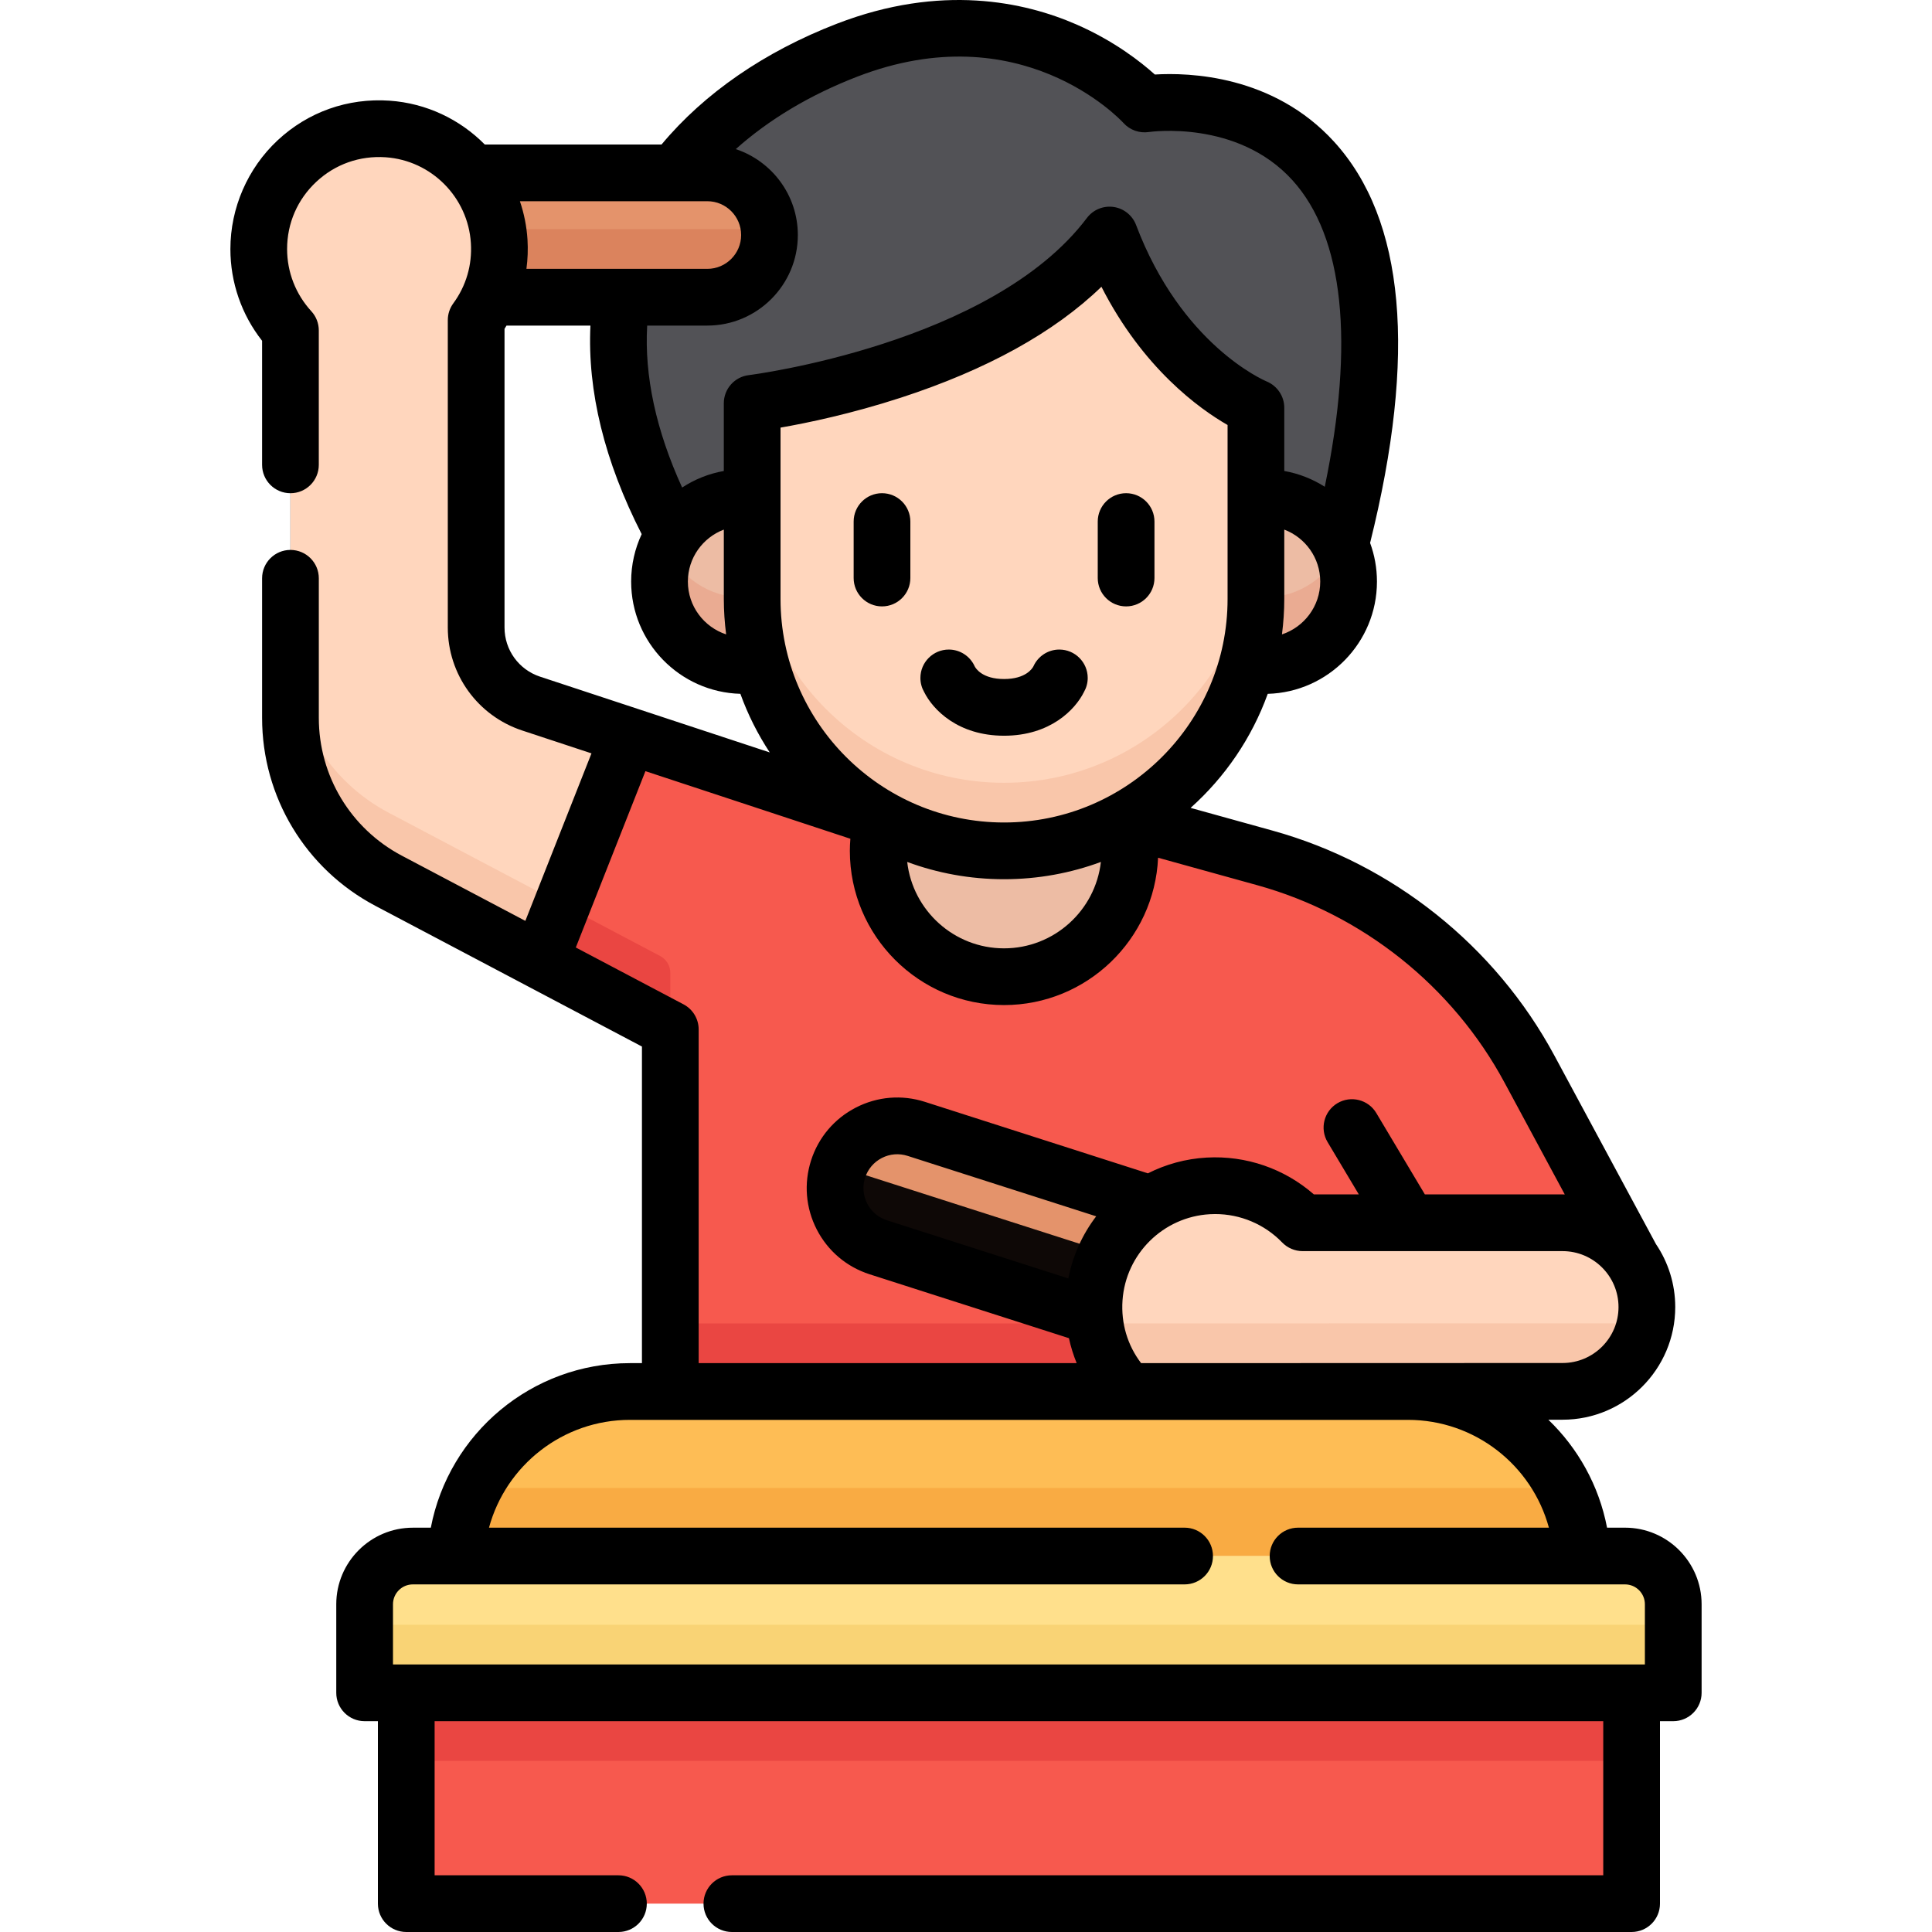 <svg width="100" height="100" viewBox="0 0 100 100" fill="none" xmlns="http://www.w3.org/2000/svg">
  <g clip-path="url(#clip0_75_5230)">
    <path d="M56.637 67.209C56.852 64.08 59.408 61.558 62.539 61.381C64.457 61.273 66.201 62.027 67.421 63.29H80.878C82.357 63.29 83.663 64.026 84.452 65.151L79.16 55.328C76.276 49.975 71.333 46.03 65.474 44.406L58.278 42.412H45.66L32.551 38.087L27.955 49.726L34.695 53.284V72.024H58.393C57.202 70.795 56.508 69.083 56.637 67.209Z" fill="#F7594E" />
    <path d="M34.173 49.485L29.106 46.811L27.955 49.726L34.695 53.283V50.351C34.695 49.988 34.494 49.655 34.173 49.485Z" fill="#EA4642" />
    <path d="M34.695 68.501V72.024H58.394C57.483 71.084 56.864 69.862 56.68 68.501H34.695Z" fill="#EA4642" />
    <path d="M69.373 28.216C75.929 2.699 59.241 5.384 59.241 5.384C59.241 5.384 53.388 -1.086 43.849 2.596C34.643 6.149 27.923 14.84 34.88 27.669L69.373 28.216Z" fill="#525256" />
    <path d="M81.889 80.54H23.592C23.864 75.76 27.819 72.024 32.607 72.024H72.874C77.662 72.024 81.617 75.76 81.889 80.54Z" fill="#FEBD55" />
    <path d="M24.53 77.017C23.995 78.086 23.664 79.276 23.592 80.54H81.889C81.817 79.276 81.485 78.086 80.951 77.017H24.53Z" fill="#F9AB43" />
    <path d="M86.606 87.619H18.873V83.036C18.873 81.657 19.991 80.54 21.369 80.54H84.11C85.489 80.54 86.606 81.657 86.606 83.036V87.619Z" fill="#FFE08C" />
    <path d="M18.873 84.097H86.606V87.619H18.873V84.097Z" fill="#F9D375" />
    <path d="M21.028 87.619H84.452V98.532H21.028V87.619Z" fill="#F7594E" />
    <path d="M21.028 87.619H84.452V91.142H21.028V87.619Z" fill="#EA4642" />
    <path d="M38.932 31.003V25.778C38.785 25.763 38.635 25.755 38.483 25.755C36.082 25.755 34.136 27.701 34.136 30.102C34.136 32.503 36.082 34.449 38.483 34.449C38.786 34.449 39.083 34.418 39.369 34.358C39.084 33.288 38.932 32.163 38.932 31.003Z" fill="#EDBCA4" />
    <path d="M65.456 25.755C65.304 25.755 65.154 25.762 65.006 25.778V31.003C65.006 32.163 64.854 33.287 64.569 34.358C64.856 34.417 65.152 34.449 65.456 34.449C67.857 34.449 69.803 32.502 69.803 30.102C69.803 27.701 67.856 25.755 65.456 25.755Z" fill="#EDBCA4" />
    <path d="M38.932 30.903C38.785 30.918 38.635 30.926 38.483 30.926C36.709 30.926 35.185 29.864 34.509 28.341C34.27 28.879 34.136 29.475 34.136 30.102C34.136 32.503 36.082 34.449 38.483 34.449C38.786 34.449 39.083 34.418 39.369 34.358C39.085 33.288 38.932 32.163 38.932 31.003V30.903Z" fill="#EAAB92" />
    <path d="M65.456 30.926C65.304 30.926 65.154 30.918 65.006 30.903V31.003C65.006 32.163 64.854 33.288 64.569 34.358C64.856 34.418 65.152 34.449 65.456 34.449C67.857 34.449 69.803 32.503 69.803 30.102C69.803 29.475 69.669 28.879 69.43 28.341C68.754 29.864 67.229 30.926 65.456 30.926Z" fill="#EAAB92" />
    <path d="M57.43 12.166C52.068 19.283 38.933 20.875 38.933 20.875V31.003C38.933 38.203 44.77 44.04 51.97 44.04C59.17 44.04 65.007 38.203 65.007 31.003V21.102C65.007 21.102 60.054 19.099 57.43 12.166Z" fill="#FFD6BD" />
    <path d="M51.97 40.517C44.77 40.517 38.933 34.68 38.933 27.48V31.003C38.933 38.203 44.77 44.04 51.97 44.04C59.17 44.04 65.007 38.203 65.007 31.003V27.48C65.007 34.68 59.17 40.517 51.97 40.517Z" fill="#F9C6AA" />
    <path d="M51.969 44.04C49.68 44.04 47.53 43.448 45.66 42.412C45.526 42.932 45.455 43.477 45.455 44.04C45.455 47.637 48.371 50.554 51.969 50.554C55.567 50.554 58.483 47.637 58.483 44.04C58.483 43.478 58.412 42.932 58.278 42.412C56.408 43.448 54.258 44.04 51.969 44.04Z" fill="#EDBCA4" />
    <path d="M36.611 15.384H23.386C21.609 15.384 20.168 13.943 20.168 12.166C20.168 10.388 21.609 8.947 23.386 8.947H36.611C38.389 8.947 39.829 10.388 39.829 12.166C39.829 13.943 38.389 15.384 36.611 15.384Z" fill="#E4936B" />
    <path d="M20.183 11.861C20.174 11.961 20.168 12.063 20.168 12.166C20.168 13.943 21.609 15.384 23.386 15.384H36.611C38.389 15.384 39.829 13.943 39.829 12.166C39.829 12.063 39.823 11.961 39.814 11.861H20.183Z" fill="#DB835D" />
    <path d="M58.055 68.596L45.461 64.559C43.769 64.017 42.836 62.205 43.379 60.512C43.922 58.82 45.734 57.887 47.426 58.43L60.02 62.467C61.713 63.009 62.645 64.821 62.102 66.514C61.559 68.207 59.748 69.139 58.055 68.596Z" fill="#E4936B" />
    <path d="M43.427 60.385C43.411 60.427 43.393 60.468 43.379 60.512C42.837 62.205 43.769 64.017 45.461 64.559L58.055 68.596C59.748 69.139 61.559 68.206 62.102 66.514C62.116 66.47 62.125 66.426 62.137 66.382L43.427 60.385Z" fill="#0E0806" />
    <path d="M32.551 38.087L27.493 36.418C25.794 35.858 24.646 34.27 24.646 32.481V16.569C25.474 15.44 25.932 14.022 25.838 12.494C25.647 9.402 23.15 6.887 20.06 6.675C16.421 6.426 13.393 9.304 13.393 12.889C13.393 14.514 14.015 15.992 15.034 17.101V37.157C15.034 40.693 16.991 43.939 20.118 45.59L27.955 49.726L32.551 38.087Z" fill="#0E0806" />
    <path d="M32.551 38.087L27.493 36.418C25.794 35.858 24.646 34.27 24.646 32.481V16.569C25.474 15.44 25.932 14.022 25.838 12.494C25.647 9.402 23.15 6.887 20.06 6.675C16.421 6.426 13.393 9.304 13.393 12.889C13.393 14.514 14.015 15.992 15.034 17.101V37.157C15.034 40.693 16.991 43.939 20.118 45.59L27.955 49.726L32.551 38.087Z" fill="#FFD6BD" />
    <path d="M80.879 72.016C83.289 72.016 85.242 70.063 85.242 67.653C85.242 65.244 83.288 63.29 80.879 63.29H67.421C66.201 62.027 64.458 61.273 62.54 61.382C59.409 61.559 56.852 64.08 56.637 67.209C56.509 69.083 57.203 70.795 58.394 72.024L80.879 72.016Z" fill="#FFD6BD" />
    <path d="M56.68 68.499C56.864 69.86 57.483 71.084 58.394 72.024L80.878 72.016C83 72.016 84.767 70.502 85.16 68.495L56.68 68.499Z" fill="#F9C6AA" />
    <path d="M20.119 42.067C16.991 40.417 15.034 37.171 15.034 33.635V37.157C15.034 40.694 16.991 43.939 20.119 45.59L27.956 49.726L29.107 46.811L20.119 42.067Z" fill="#F9C6AA" />
    <path d="M45.652 25.528C44.842 25.528 44.185 26.186 44.185 26.996V29.919C44.185 30.729 44.842 31.387 45.652 31.387C46.463 31.387 47.12 30.729 47.12 29.919V26.996C47.12 26.185 46.463 25.528 45.652 25.528Z" fill="black" />
    <path d="M58.287 25.528C57.476 25.528 56.819 26.186 56.819 26.996V29.919C56.819 30.729 57.476 31.387 58.287 31.387C59.098 31.387 59.755 30.729 59.755 29.919V26.996C59.755 26.185 59.098 25.528 58.287 25.528Z" fill="black" />
    <path d="M54.83 33.621C54.232 33.621 53.718 33.979 53.489 34.491C53.432 34.601 53.092 35.146 51.97 35.146C50.848 35.146 50.507 34.601 50.45 34.491C50.221 33.979 49.707 33.621 49.109 33.621C48.298 33.621 47.64 34.279 47.64 35.09C47.64 35.356 47.711 35.604 47.834 35.819C48.285 36.728 49.58 38.081 51.97 38.081C54.359 38.081 55.654 36.728 56.105 35.819C56.228 35.604 56.3 35.356 56.3 35.09C56.299 34.279 55.642 33.621 54.83 33.621Z" fill="black" />
    <path d="M84.111 79.072H83.181C82.763 76.891 81.674 74.956 80.142 73.484L80.879 73.484C84.094 73.484 86.71 70.868 86.71 67.653C86.71 66.447 86.341 65.325 85.712 64.394L80.453 54.632C77.395 48.956 72.079 44.714 65.866 42.992L61.625 41.816C63.405 40.224 64.792 38.202 65.618 35.913C68.749 35.827 71.271 33.254 71.271 30.102C71.271 29.399 71.145 28.726 70.916 28.102C73.346 18.345 72.721 11.358 69.051 7.334C65.9 3.878 61.529 3.75 59.774 3.857C59.059 3.213 57.673 2.119 55.708 1.263C53.033 0.098 48.713 -0.855 43.32 1.226C39.573 2.673 36.451 4.827 34.241 7.48H25.093C23.815 6.187 22.083 5.343 20.16 5.211C18.001 5.064 15.944 5.793 14.369 7.263C12.816 8.714 11.925 10.765 11.925 12.889C11.925 14.622 12.504 16.288 13.566 17.639V24.061C13.566 24.871 14.223 25.529 15.034 25.529C15.844 25.529 16.501 24.871 16.501 24.061V17.102C16.501 16.734 16.363 16.379 16.114 16.109C15.306 15.228 14.86 14.085 14.86 12.889C14.86 11.556 15.397 10.32 16.373 9.409C17.347 8.499 18.619 8.049 19.959 8.14C22.329 8.302 24.226 10.213 24.373 12.585C24.443 13.716 24.128 14.794 23.463 15.701C23.278 15.953 23.178 16.257 23.178 16.569V32.481C23.178 34.909 24.727 37.051 27.033 37.812L30.615 38.994L27.192 47.664L20.803 44.292C18.15 42.892 16.502 40.158 16.502 37.158V29.932C16.502 29.122 15.845 28.464 15.034 28.464C14.223 28.464 13.566 29.122 13.566 29.932V37.158C13.566 41.25 15.814 44.978 19.433 46.888L33.227 54.169V70.556H32.606C27.517 70.556 23.232 74.2 22.299 79.073H21.369C19.184 79.073 17.405 80.851 17.405 83.036V87.62C17.405 88.431 18.062 89.088 18.873 89.088H19.56V98.533C19.56 99.343 20.217 100 21.028 100H32.011C32.821 100 33.478 99.343 33.478 98.533C33.478 97.722 32.821 97.065 32.011 97.065H22.496V89.088H82.984V97.065H37.882C37.071 97.065 36.414 97.722 36.414 98.533C36.414 99.343 37.071 100 37.882 100H84.452C85.263 100 85.92 99.343 85.92 98.533V89.088H86.607C87.417 89.088 88.075 88.431 88.075 87.62V83.036C88.075 80.85 86.296 79.072 84.111 79.072ZM83.774 67.653C83.774 69.25 82.475 70.549 80.878 70.549C80.878 70.549 80.878 70.549 80.878 70.549L59.063 70.556C58.358 69.63 58.02 68.498 58.101 67.31C58.267 64.902 60.21 62.983 62.622 62.847C62.714 62.842 62.805 62.839 62.896 62.839C64.202 62.839 65.454 63.367 66.365 64.31C66.642 64.596 67.023 64.758 67.421 64.758H80.878C82.475 64.758 83.774 66.057 83.774 67.653ZM51.969 45.508C53.731 45.508 55.419 45.192 56.982 44.614C56.696 47.127 54.558 49.086 51.969 49.086C49.381 49.086 47.243 47.127 46.957 44.614C48.52 45.192 50.208 45.508 51.969 45.508ZM63.539 31.003C63.539 37.382 58.349 42.572 51.97 42.572C45.59 42.572 40.4 37.382 40.4 31.003V22.133C41.757 21.897 44.047 21.424 46.625 20.585C51.085 19.133 54.566 17.206 57.01 14.843C59.163 19.065 62.073 21.156 63.539 21.998V31.003ZM66.354 32.836C66.43 32.235 66.474 31.624 66.474 31.003V27.412C67.56 27.825 68.335 28.873 68.335 30.102C68.335 31.375 67.503 32.457 66.354 32.836ZM44.377 3.965C52.81 0.71 57.943 6.14 58.153 6.368C58.483 6.734 58.983 6.908 59.469 6.833C59.514 6.827 64.045 6.176 66.901 9.333C69.556 12.267 70.12 17.722 68.57 25.195C67.942 24.795 67.234 24.512 66.474 24.378V21.102C66.474 20.51 66.111 19.973 65.565 19.745C65.386 19.669 61.144 17.831 58.803 11.646C58.614 11.146 58.167 10.788 57.638 10.712C57.108 10.637 56.58 10.855 56.258 11.282C51.34 17.81 38.88 19.402 38.755 19.417C38.019 19.506 37.464 20.132 37.464 20.874V24.378C36.68 24.517 35.95 24.814 35.307 25.235C33.955 22.27 33.349 19.461 33.498 16.852H36.61C39.194 16.852 41.296 14.749 41.296 12.165C41.296 10.096 39.948 8.338 38.084 7.718C39.795 6.188 41.926 4.911 44.377 3.965ZM37.585 32.836C36.436 32.457 35.604 31.376 35.604 30.102C35.604 28.873 36.379 27.825 37.465 27.412V31.003C37.465 31.624 37.508 32.235 37.585 32.836ZM36.611 10.415C37.576 10.415 38.361 11.2 38.361 12.166C38.361 13.131 37.576 13.916 36.611 13.916H27.248C27.315 13.418 27.334 12.911 27.303 12.403C27.26 11.712 27.124 11.046 26.91 10.415H36.611ZM27.953 35.024C26.853 34.661 26.114 33.639 26.114 32.481V17.021C26.15 16.965 26.183 16.909 26.217 16.852H30.56C30.4 20.253 31.288 23.873 33.213 27.647C32.864 28.393 32.668 29.225 32.668 30.102C32.668 33.254 35.19 35.826 38.322 35.912C38.71 36.988 39.223 38.005 39.842 38.946L27.953 35.024ZM29.804 49.042L33.407 39.915L44.015 43.414C43.999 43.622 43.988 43.831 43.988 44.04C43.988 48.441 47.568 52.022 51.969 52.022C56.251 52.022 59.755 48.632 59.942 44.396L65.082 45.82C70.528 47.33 75.188 51.048 77.868 56.024L80.993 61.825C80.955 61.824 80.917 61.822 80.878 61.822H73.751L71.237 57.61C70.822 56.914 69.92 56.687 69.224 57.102C68.528 57.518 68.301 58.419 68.716 59.115L70.332 61.822H68.006C66.484 60.49 64.498 59.801 62.456 59.916C61.368 59.977 60.338 60.265 59.415 60.732L47.874 57.032C46.681 56.65 45.412 56.755 44.299 57.328C43.186 57.901 42.363 58.872 41.981 60.064C41.599 61.256 41.704 62.526 42.276 63.639C42.849 64.752 43.821 65.575 45.013 65.957L55.328 69.264C55.422 69.706 55.559 70.138 55.728 70.556H36.163V53.283C36.163 52.739 35.862 52.24 35.38 51.985L29.804 49.042ZM56.739 62.956C56.03 63.885 55.527 64.979 55.297 66.171L45.909 63.162C45.464 63.019 45.101 62.711 44.887 62.296C44.673 61.88 44.634 61.406 44.776 60.96C44.919 60.515 45.227 60.152 45.642 59.938C46.058 59.724 46.532 59.685 46.978 59.828L56.739 62.956ZM85.139 86.152H20.341V83.036C20.341 82.469 20.802 82.008 21.369 82.008H61.315C62.126 82.008 62.783 81.351 62.783 80.54C62.783 79.729 62.126 79.072 61.315 79.072H25.31C26.185 75.844 29.136 73.492 32.606 73.492H72.874C76.344 73.492 79.295 75.843 80.171 79.072H67.186C66.376 79.072 65.719 79.729 65.719 80.54C65.719 81.351 66.376 82.008 67.186 82.008H84.111C84.678 82.008 85.139 82.469 85.139 83.036V86.152Z" fill="black" />
  </g>
  <defs>
    <clipPath id="clip0_75_5230">
      <rect width="100" height="100" fill="white" />
    </clipPath>
  </defs>
</svg>